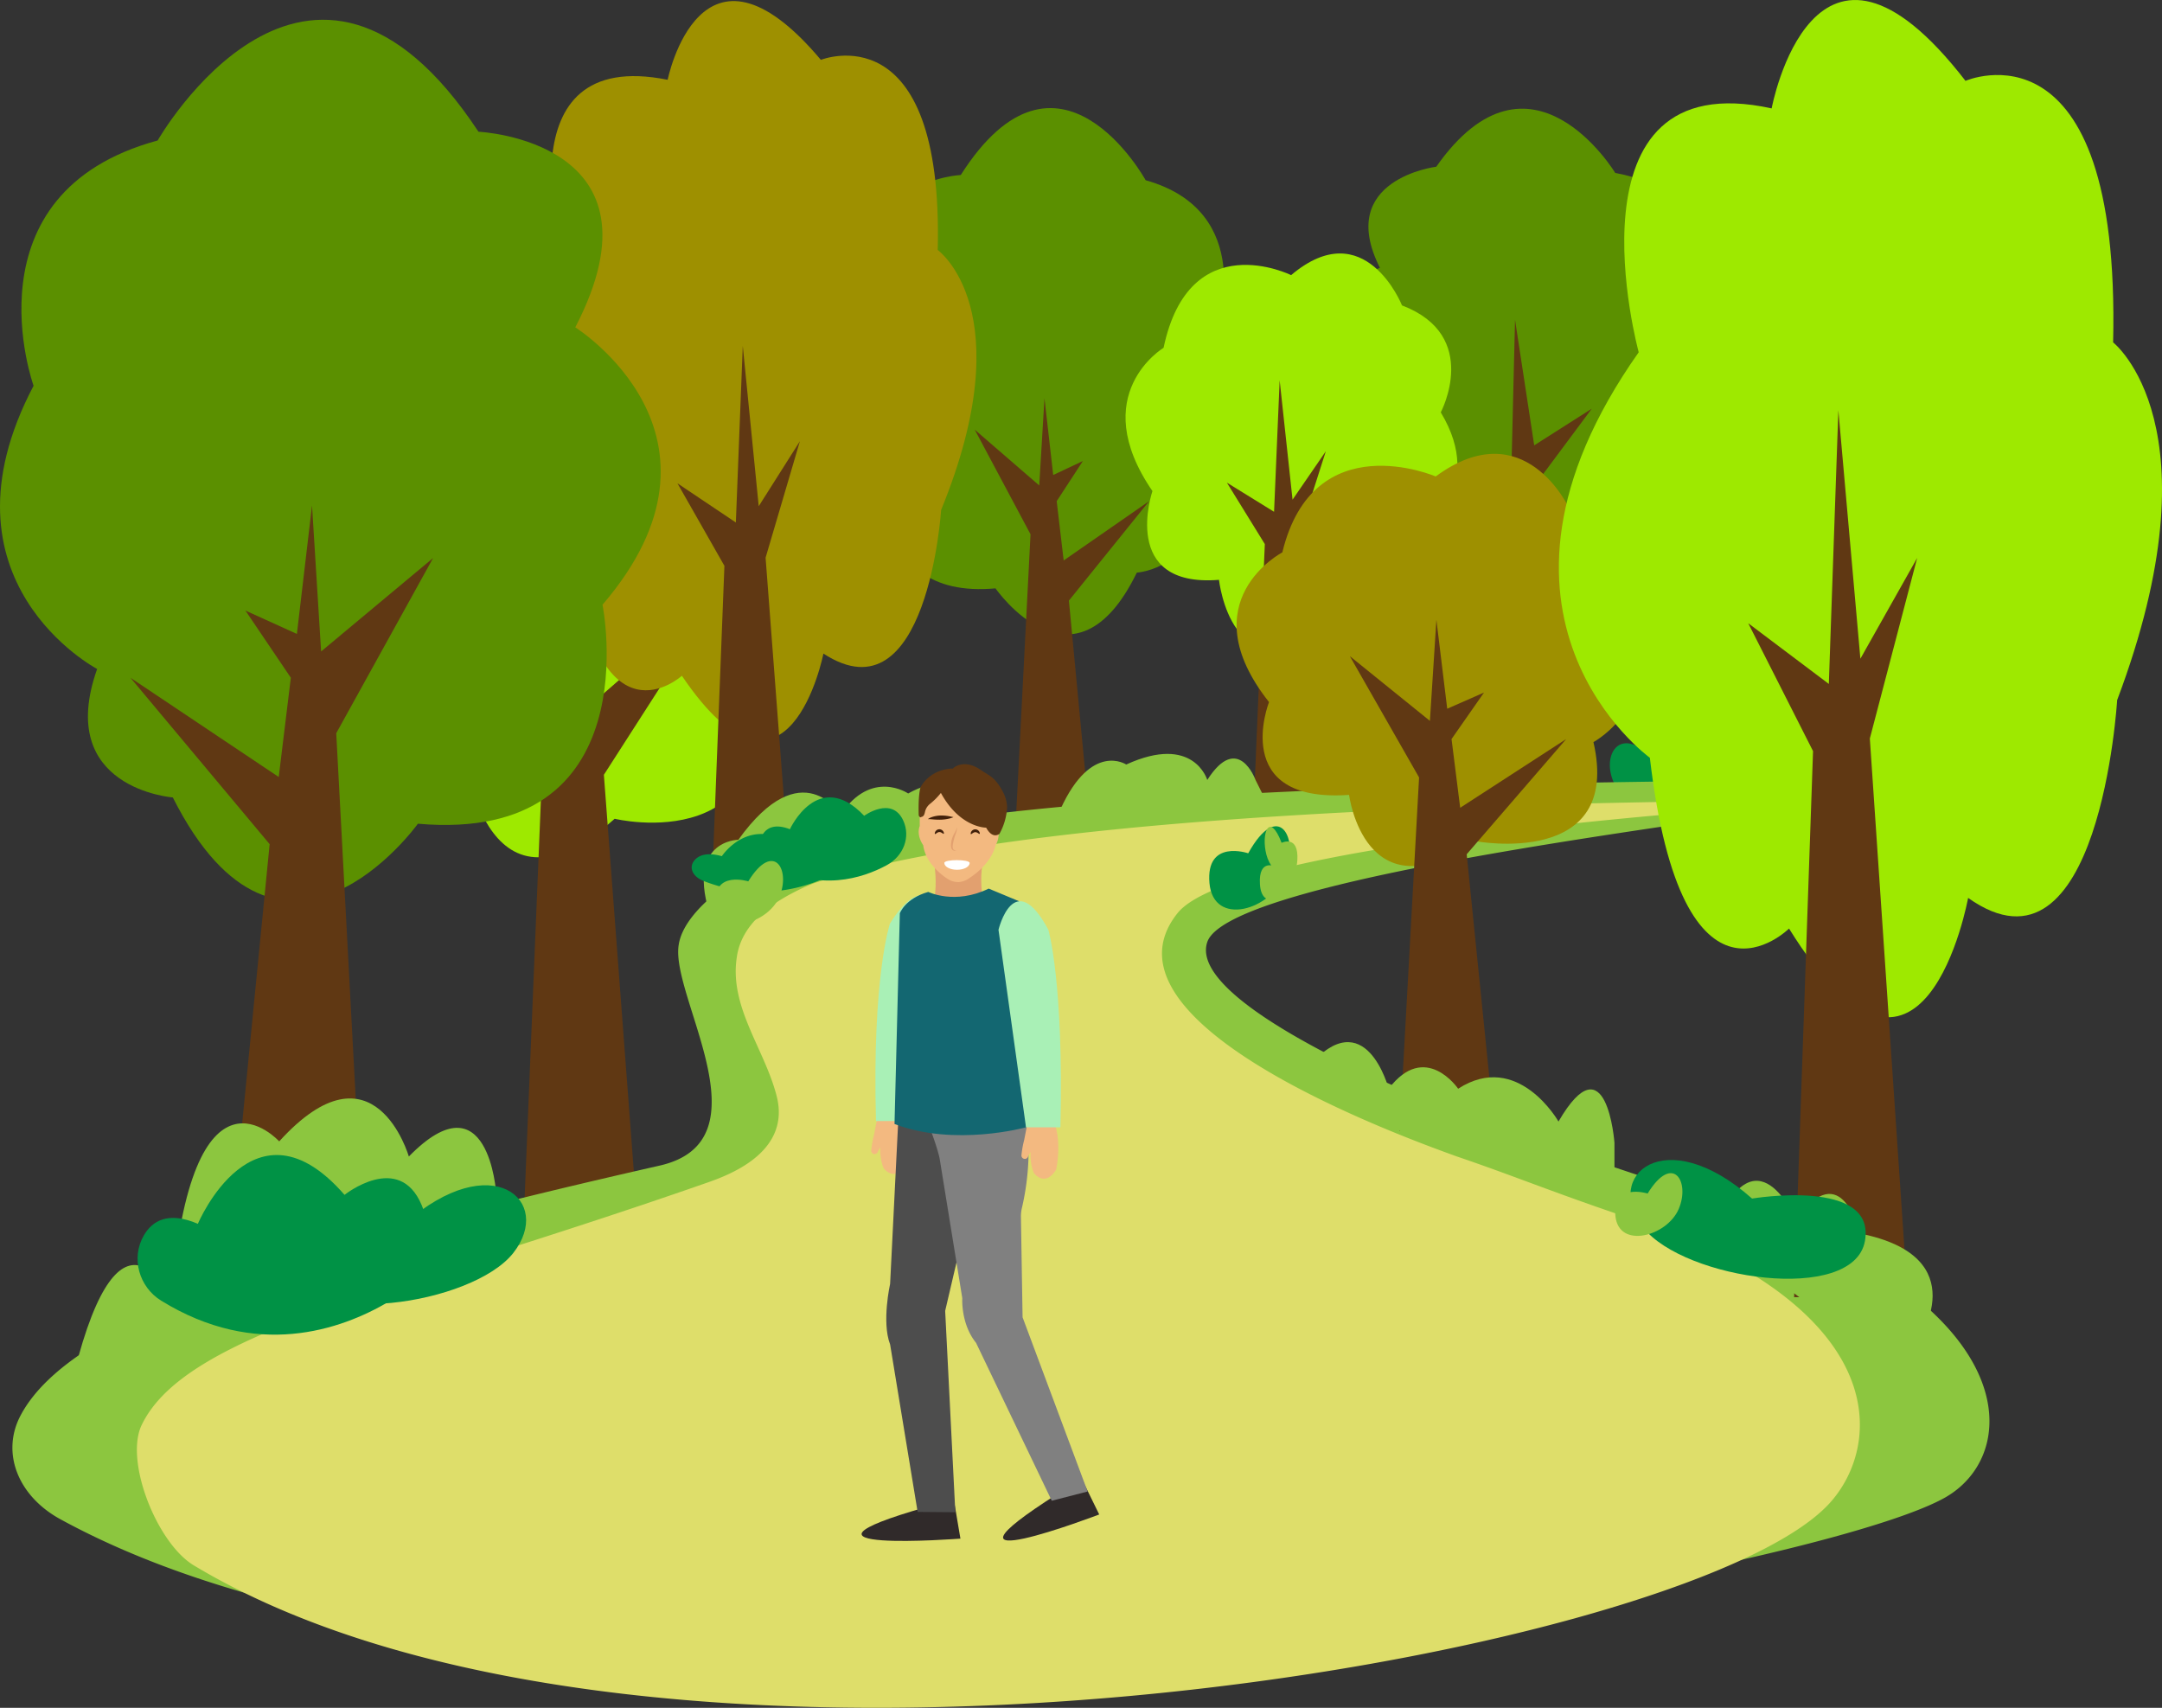 <svg xmlns="http://www.w3.org/2000/svg" viewBox="0 0 1120.35 884.98"><rect x="0" y="0" width="1120.35" height="884.98" fill="#333333" stroke="none"/><defs><style>.cls-1{fill:#9ee900;}.cls-2{fill:#603813;}.cls-3{fill:#009245;}.cls-4{fill:#5b9000;}.cls-5{fill:#9e9000;}.cls-6{fill:#8cc63f;}.cls-7{fill:#dede6a;}.cls-8{fill:#e2a06f;}.cls-9{fill:#f3b980;}.cls-10{fill:#fff;}.cls-11{fill:#42210b;}.cls-12{fill:#302a2a;}.cls-13{fill:#4d4d4d;}.cls-14{fill:gray;}.cls-15{fill:#a9f0b6;}.cls-16{fill:#136771;}</style></defs><title>ariel_b</title><g id="Capa_6" data-name="Capa 6"><path class="cls-1" d="M241.13,333.14c19.27-103.3,95-61,95-61,55.06-52.5,82.59,25.4,82.59,25.4,59.19,25.4,28.91,89.76,28.91,89.76,34.41,64.35-13.77,98.22-13.77,98.22,17.9,101.61-72.95,79.59-72.95,79.59-68.83,61-78.46-37.25-78.46-37.25-74.34,6.77-49.56-74.52-49.56-74.52C183.32,372.1,241.13,333.14,241.13,333.14Z" transform="translate(-42.39 -140.83)"/><polygon class="cls-2" points="271.39 632.17 330.35 632.17 312.93 401.49 374.58 305.52 308.91 362.77 303.55 305.52 323.65 266.79 300.87 280.26 294.17 206.17 290.15 290.36 240.56 236.48 283.45 337.51 271.39 632.17"/><path class="cls-3" d="M925.84,552c2.41-20.36-23.69-13.64-23.69-13.64-18.37-24.85-31.42-7.33-22.84,9.37S923.44,572.39,925.84,552Z" transform="translate(-42.39 -140.83)"/></g><g id="Capa_2" data-name="Capa 2"><path class="cls-4" d="M540.26,231.51c50.61-79.54,95.81,2.71,95.81,2.71,57.84,16.27,37,75.92,37,75.92,30.73,60.56-19,87.67-19,87.67,12.66,37.06-22.59,39.77-22.59,39.77-32.54,66.88-73.21,8.14-73.21,8.14-69.6,6.32-55.14-67.79-55.14-67.79-43.38-52.43,8.14-85.87,8.14-85.87C482.41,234.22,540.26,231.51,540.26,231.51Z" transform="translate(-42.39 -140.83)"/><path class="cls-4" d="M786.66,227.23c48.81-69.48,92.74,3.21,92.74,3.21,52.48,9.62,33,49.17,33,49.17,41.5,47-4.88,65.21-4.88,65.21,18.31,47-36.61,55.58-36.61,55.58-51.25,39.55-84.2-8.55-84.2-8.55-62.24,5.34-39-48.1-39-48.1-40.28-47,9.76-64.14,9.76-64.14C734.18,233.64,786.66,227.23,786.66,227.23Z" transform="translate(-42.39 -140.83)"/><path class="cls-1" d="M645.36,321.05c13.41-63.79,66.09-37.65,66.09-37.65,38.31-32.41,57.46,15.69,57.46,15.69C810.1,314.77,789,354.51,789,354.51c23.94,39.73-9.58,60.64-9.58,60.64,12.45,62.74-50.76,49.15-50.76,49.15-47.89,37.64-54.59-23-54.59-23-51.72,4.18-34.48-46-34.48-46C605.14,345.09,645.36,321.05,645.36,321.05Z" transform="translate(-42.39 -140.83)"/><polygon class="cls-2" points="649.68 417.87 655.43 281.94 635.77 250.1 660.22 265.21 663.12 197.06 669.8 258.93 687.04 233.84 672.67 278.8 684.16 417.87 649.68 417.87"/><path class="cls-5" d="M334,274c-76.08,99.14,4.7,152.68,4.7,152.68C352,531,395.74,491,395.74,491c55.05,81.41,73.35-11.49,73.35-11.49,53.95,35.21,61-74.45,61-74.45,42.19-103.19-1.77-134.69-1.77-134.69,3.07-124.16-60.55-98.52-60.55-98.52-62.37-74.11-79.4,10.33-79.4,10.33C301.44,164.62,334,274,334,274Z" transform="translate(-42.39 -140.83)"/><polygon class="cls-2" points="525.89 435.04 565.66 435.04 553.91 311.22 595.48 259.7 551.2 290.43 547.58 259.7 561.14 238.91 545.77 246.14 541.25 206.37 538.54 251.56 505.1 222.64 534.02 276.87 525.89 435.04"/><path class="cls-4" d="M290.34,209.09c-87.83-133.15-166.25,4.54-166.25,4.54-100.37,27.23-64.3,127.09-64.3,127.09C6.47,442.1,92.73,487.49,92.73,487.49c-22,62,39.21,66.57,39.21,66.57,56.46,112,127,13.62,127,13.62,120.77,10.59,95.67-113.48,95.67-113.48,75.29-87.76-14.11-143.74-14.11-143.74C390.72,213.63,290.34,209.09,290.34,209.09Z" transform="translate(-42.39 -140.83)"/><polygon class="cls-2" points="188.35 644.73 119.34 644.73 139.73 437.44 67.59 351.2 144.44 402.64 150.71 351.2 127.19 316.4 153.85 328.5 161.69 261.93 166.4 337.58 224.43 289.17 174.24 379.95 188.35 644.73"/><polygon class="cls-2" points="778.9 421.49 813.1 421.49 795.93 250.66 824.85 211.79 795.03 230.77 785.09 165.7 778.9 421.49"/><polygon class="cls-2" points="368.28 475.71 375.39 293.21 351.06 250.46 381.32 270.75 384.91 179.25 393.17 262.32 414.51 228.63 396.73 289 410.95 475.71 368.28 475.71"/></g><g id="Capa_7" data-name="Capa 7"><path class="cls-6" d="M73.52,928c-21.82-12-30.7-34.34-20.46-53.7,26.48-50.09,143-86.7,331.14-129.46,56.89-12.92,5.47-87.63,9.89-114.39,2.78-18.68,32-37.89,51.44-46a71.39,71.39,0,0,1,7-2.47c105.28-31,327.15-36.51,607.21-37.32-5.79.91-1.38,0,0,0-38.27,7-76.54,11.64-116.28,18.62C874.33,573.79,677.89,599.72,668,629c-11.89,35,134.26,91.39,162.22,100.7,33.85,10.47,57,19.37,100.09,32.58,158.8,48.71,162.27,130.41,120.15,154.5C973.93,960.52,344,1076.16,73.52,928Z" transform="translate(-42.39 -140.83)"/><path class="cls-7" d="M142.82,952c-19.13-11.5-36-54.14-27-72.77C139,831,246.89,810.19,406.12,754.62c9.94-3.47,46.72-14.84,38.71-45.92-6.29-24.4-24.52-45.93-20.65-71.69,2.44-18,18.69-29,35.7-36.74a59.64,59.64,0,0,1,6.17-2.39c92.3-29.87,290.8-41.68,536.32-42.46-5.08.87-317.25,17.87-349.78,58.6-46.15,57.75,120,117.08,144.5,126,29.68,10.08,50,18.65,87.74,31.36C1024.06,818.3,1018,890.06,990.17,920.13,915.6,1000.59,380,1094.61,142.82,952Z" transform="translate(-42.39 -140.83)"/><path class="cls-5" d="M706.9,427.07c16.12-66.66,79.46-39.34,79.46-39.34,46.06-33.87,69.09,16.39,69.09,16.39C905,420.51,879.63,462,879.63,462c28.79,41.52-11.51,63.38-11.51,63.38,15,65.56-61,51.36-61,51.36-57.57,39.34-65.64-24-65.64-24C679.26,557.11,700,504.65,700,504.65,658.53,452.2,706.9,427.07,706.9,427.07Z" transform="translate(-42.39 -140.83)"/><path class="cls-1" d="M891.57,323.38c-96.36,136.51,5.78,210.12,5.78,210.12C914.14,677,969.47,622,969.47,622c69.55,112,92.8-15.88,92.8-15.88,68.21,48.4,77.23-102.51,77.23-102.51,53.49-142-2.09-185.36-2.09-185.36,4-170.87-76.5-135.52-76.5-135.52C982.09,80.76,960.46,197,960.46,197,850.53,172.91,891.57,323.38,891.57,323.38Z" transform="translate(-42.39 -140.83)"/><polygon class="cls-2" points="929.71 672.17 939.52 389.23 905.94 322.96 947.7 354.41 952.64 212.57 964.05 341.35 993.48 289.12 968.95 382.7 988.58 672.17 929.71 672.17"/><polygon class="cls-2" points="725.28 586.17 774.61 586.17 760.04 442.68 811.61 382.97 756.67 418.58 752.19 382.97 769.01 358.88 749.95 367.26 744.34 321.17 740.98 373.55 699.5 340.03 735.37 402.87 725.28 586.17"/></g><g id="Capa_3" data-name="Capa 3"><path class="cls-6" d="M80.67,852.85c24.39-98.3,50.41-38.44,50.41-38.44,10.57-132.3,56-82.12,56-82.12,49.26-54.27,67.17,7.84,67.17,7.84,41.36-42.24,45.26,19,45.26,19C332,779,213,807,213,807Z" transform="translate(-42.39 -140.83)"/><path class="cls-6" d="M411,617c-14-41,14-41,14-41,33-46,53-13,53-13,16-24,35-11,35-11,27-15,38,7,38,7l-13,13-44,4-53,18Z" transform="translate(-42.39 -140.83)"/><path class="cls-6" d="M592,560c16-35,34-23,34-23,35-16,42,8,42,8,16-25,25,0,25,0l5,10Z" transform="translate(-42.39 -140.83)"/><path class="cls-6" d="M720,694c30-35,42,11,42,11,19-25,36,0,36,0,31-20,52,17,52,17,25-43,29,11,29,11v19L768,727Z" transform="translate(-42.39 -140.83)"/><path class="cls-6" d="M930,780c22-57,43-7,43-7,24-34,33,7,33,7,61,12,30,56,30,56h-30Z" transform="translate(-42.39 -140.83)"/><g id="Capa_4" data-name="Capa 4"><path class="cls-8" d="M526.66,589.17h24.81c-1.35,6.77,0,16.69,0,16.69H526.66C528,598.19,526.66,589.17,526.66,589.17Z" transform="translate(-42.39 -140.83)"/><path class="cls-9" d="M519,553.53v15.34c-1.9,5,1.8,9.93,1.8,9.93,1.36,10.82,12.89,17.59,12.89,17.59a9.9,9.9,0,0,0,5.55,1.53,10.67,10.67,0,0,0,5.36-2c12.29-8,13.65-17.07,13.65-17.07,2.64-4.06,1.35-9.48,1.35-9.48-1-17.14-1.35-17.14-1.35-17.14l-5.13-5.41-17.54-1.36Z" transform="translate(-42.39 -140.83)"/><path class="cls-2" d="M536.21,539.1h-.87c-12.08.9-16,9.92-16,9.92-1.3,5-.86,14.44-.86,14.44.92,1.35.72.87,1.56.65,1.08-.28,1.42-1.34,1.66-2.48a7.36,7.36,0,0,1,2.48-4.13,34.77,34.77,0,0,0,5.78-5.78c9.92,18.18,23.46,18,23.46,18,3.45,6.32,6.91,3.16,6.91,3.16a31.61,31.61,0,0,0,3.94-13.76,18.46,18.46,0,0,0-2.26-8.12c-4.06-7.67-7.29-8.34-11.11-11-3.34-2.37-7.23-3.86-11.15-2.85C537.05,537.87,536.21,539.1,536.21,539.1Z" transform="translate(-42.39 -140.83)"/><path class="cls-10" d="M544.85,588c0,2-2.93,3.54-6.55,3.54s-6.56-1.58-6.56-3.54S544.85,586.09,544.85,588Z" transform="translate(-42.39 -140.83)"/><path class="cls-11" d="M529.77,563.43a21.5,21.5,0,0,1,4.73.42l1.43.3.54.12-.51.22c-.33.12-.82.29-1.42.45a21.89,21.89,0,0,1-4.7.65,38,38,0,0,1-4.65-.21l-.81-.06-.62,0h-.54s.14-.12.44-.33l.58-.33c.23-.11.49-.22.79-.34A15.37,15.37,0,0,1,529.77,563.43Z" transform="translate(-42.39 -140.83)"/><path class="cls-8" d="M535.54,576.09a13.63,13.63,0,0,0-.26,1.46,9.58,9.58,0,0,0-.09,1.4,4.66,4.66,0,0,0,.19,1.31,2.2,2.2,0,0,0,.63,1,1.47,1.47,0,0,0,.92.38,2.4,2.4,0,0,0,.7-.06l.41-.11.14,0h-.57a1.5,1.5,0,0,1-1.21-.53,2.89,2.89,0,0,1-.3-1.94c0-.4.12-.83.2-1.28s.18-.91.29-1.37c.22-.94.48-1.82.75-2.61s.55-1.53.72-2.18a6.36,6.36,0,0,0,.22-1.57c0-.18,0-.33,0-.42v-.15l0,.14c0,.1-.06.24-.1.41a8.73,8.73,0,0,1-.56,1.4c-.28.57-.67,1.23-1.06,2A13.47,13.47,0,0,0,535.54,576.09Z" transform="translate(-42.39 -140.83)"/><path class="cls-11" d="M550.13,572.58c0,1.14-1-.56-2.36-.52s-2.34,1.78-2.37.65a2.39,2.39,0,0,1,4.73-.13Z" transform="translate(-42.39 -140.83)"/><path class="cls-11" d="M531.53,572.51c0,1.14-1.06-.56-2.37-.52s-2.34,1.78-2.37.65a2.4,2.4,0,0,1,4.74-.13Z" transform="translate(-42.39 -140.83)"/><path class="cls-12" d="M517.69,898.84c1.66,9.58,5.12,22.81,5.12,22.81h0c-85.38,24.3,17.27,16.49,17.27,16.49l-6.64-39.3Z" transform="translate(-42.39 -140.83)"/><path class="cls-12" d="M590.76,914.73C515.82,962.31,612,925.62,612,925.62l-17.54-35.79" transform="translate(-42.39 -140.83)"/><path class="cls-9" d="M499,717h9.27a1.75,1.75,0,0,1,1.54.92c5.56,10.34,2.07,26.39,2,26.55-5.37,8.46-10.4,3.09-11.39,1.88a1.89,1.89,0,0,1-.28-.47,25.63,25.63,0,0,1-1-14.51c.37,3.39-1.4,5.12-1.92,6.43a1.75,1.75,0,0,1-3.36-.79,48.85,48.85,0,0,1,1.49-8.23l0-.12,2-10.24A1.75,1.75,0,0,1,499,717Z" transform="translate(-42.39 -140.83)"/><path class="cls-13" d="M537.44,924.46l-19.53-.17-14.26-86.78c-4.46-11.57,0-31.4,0-31.4l4.45-89.26,33-5,2.67,58.68-11.59,49.59Z" transform="translate(-42.39 -140.83)"/><path class="cls-14" d="M569.22,704.62c10.67,24,4.69,53.94,2.73,62.13a18.58,18.58,0,0,0-.51,4.69l.85,52L606,913.72l-18.59,4.79-39.23-81.82c-8-9.92-7.13-23.14-7.13-23.14l-11.75-72.43C527.56,732.86,521,717,521,717Z" transform="translate(-42.39 -140.83)"/><path class="cls-9" d="M576.86,719.49h9.26a1.73,1.73,0,0,1,1.54.92c5.57,10.34,2.08,26.39,2,26.55-5.37,8.46-10.4,3.09-11.39,1.87a1.83,1.83,0,0,1-.28-.46,25.63,25.63,0,0,1-1-14.51c.37,3.39-1.4,5.12-1.92,6.43a1.75,1.75,0,0,1-3.36-.79,48.85,48.85,0,0,1,1.49-8.23.5.5,0,0,0,0-.12l2-10.24A1.74,1.74,0,0,1,576.86,719.49Z" transform="translate(-42.39 -140.83)"/><path class="cls-15" d="M517,721.74H496.33c-2.07-75.06,7.24-102.35,7.24-102.35,20.69-33.27,30,0,30,0Z" transform="translate(-42.39 -140.83)"/><path class="cls-16" d="M505.93,723.28c31.31,11.94,68.14,1.71,68.14,1.71l-3.61-117.15-15.73-6.54c-17.49,8.53-31.31,1.71-31.31,1.71-12,3.41-14.73,11.09-14.73,11.09Z" transform="translate(-42.39 -140.83)"/><path class="cls-15" d="M574.07,725H591.9c1.79-75.07-6.24-102.36-6.24-102.36-17.83-33.27-25.85,0-25.85,0Z" transform="translate(-42.39 -140.83)"/><path class="cls-3" d="M260.88,765.25c-11.75-27.81-39.95-5.25-39.95-5.25-47-54-76,15-76,15-15.32-6.56-23.55-1.64-28,6-6.79,11.71-2.53,26.74,9,33.84,49.27,30.37,92.92,15.27,117.89.54C261.15,805.14,268.7,783.75,260.88,765.25Z" transform="translate(-42.39 -140.83)"/><path class="cls-3" d="M510.44,566c-5.95-12.89-20.23-2.43-20.23-2.43-23.81-25-38.49,6.95-38.49,6.95-7.76-3-11.93-.76-14.16,2.76-3.44,5.43-1.28,12.39,4.56,15.68,24.95,14.07,47.05,7.08,59.7.25C510.58,584.48,514.4,574.57,510.44,566Z" transform="translate(-42.39 -140.83)"/><path class="cls-3" d="M474.46,581.35c-5.87-9-20-1.69-20-1.69-23.49-17.41-38,4.83-38,4.83-7.65-2.11-11.77-.53-14,1.93-3.4,3.77-1.27,8.62,4.49,10.91a80.71,80.71,0,0,0,58.92.17C474.6,594.21,478.37,587.31,474.46,581.35Z" transform="translate(-42.39 -140.83)"/><path class="cls-3" d="M193.48,797C187.54,764.13,252,775,252,775c45.35-40.09,77.56-11.83,56.37,15.12S199.41,829.84,193.48,797Z" transform="translate(-42.39 -140.83)"/><path class="cls-3" d="M1008.8,783.92c5.93-32.86-58.49-22-58.49-22C905,721.82,872.74,750.07,893.94,777S1002.86,816.78,1008.8,783.92Z" transform="translate(-42.39 -140.83)"/><path class="cls-6" d="M413.44,609.16c-1.7-17.34,16.71-11.62,16.71-11.62,13-21.16,22.17-6.24,16.11,8S415.14,626.5,413.44,609.16Z" transform="translate(-42.39 -140.83)"/><path class="cls-3" d="M669.13,598.43c-2-23,20.09-15.43,20.09-15.43,15.58-28.1,26.64-8.29,19.36,10.6S671.17,621.47,669.13,598.43Z" transform="translate(-42.39 -140.83)"/><path class="cls-6" d="M714.67,586.67c.82-13.56-8.15-9.09-8.15-9.09-6.32-16.54-10.8-4.88-7.85,6.24S713.84,600.24,714.67,586.67Z" transform="translate(-42.39 -140.83)"/><path class="cls-6" d="M695.29,599c-.83-13.57,8.14-9.09,8.14-9.09,6.32-16.55,10.81-4.89,7.86,6.24S696.11,612.56,695.29,599Z" transform="translate(-42.39 -140.83)"/></g><path class="cls-6" d="M879.49,770.92c-1.7-17.34,16.71-11.62,16.71-11.62,13-21.16,22.17-6.24,16.11,8S881.19,788.26,879.49,770.92Z" transform="translate(-42.39 -140.83)"/></g></svg>